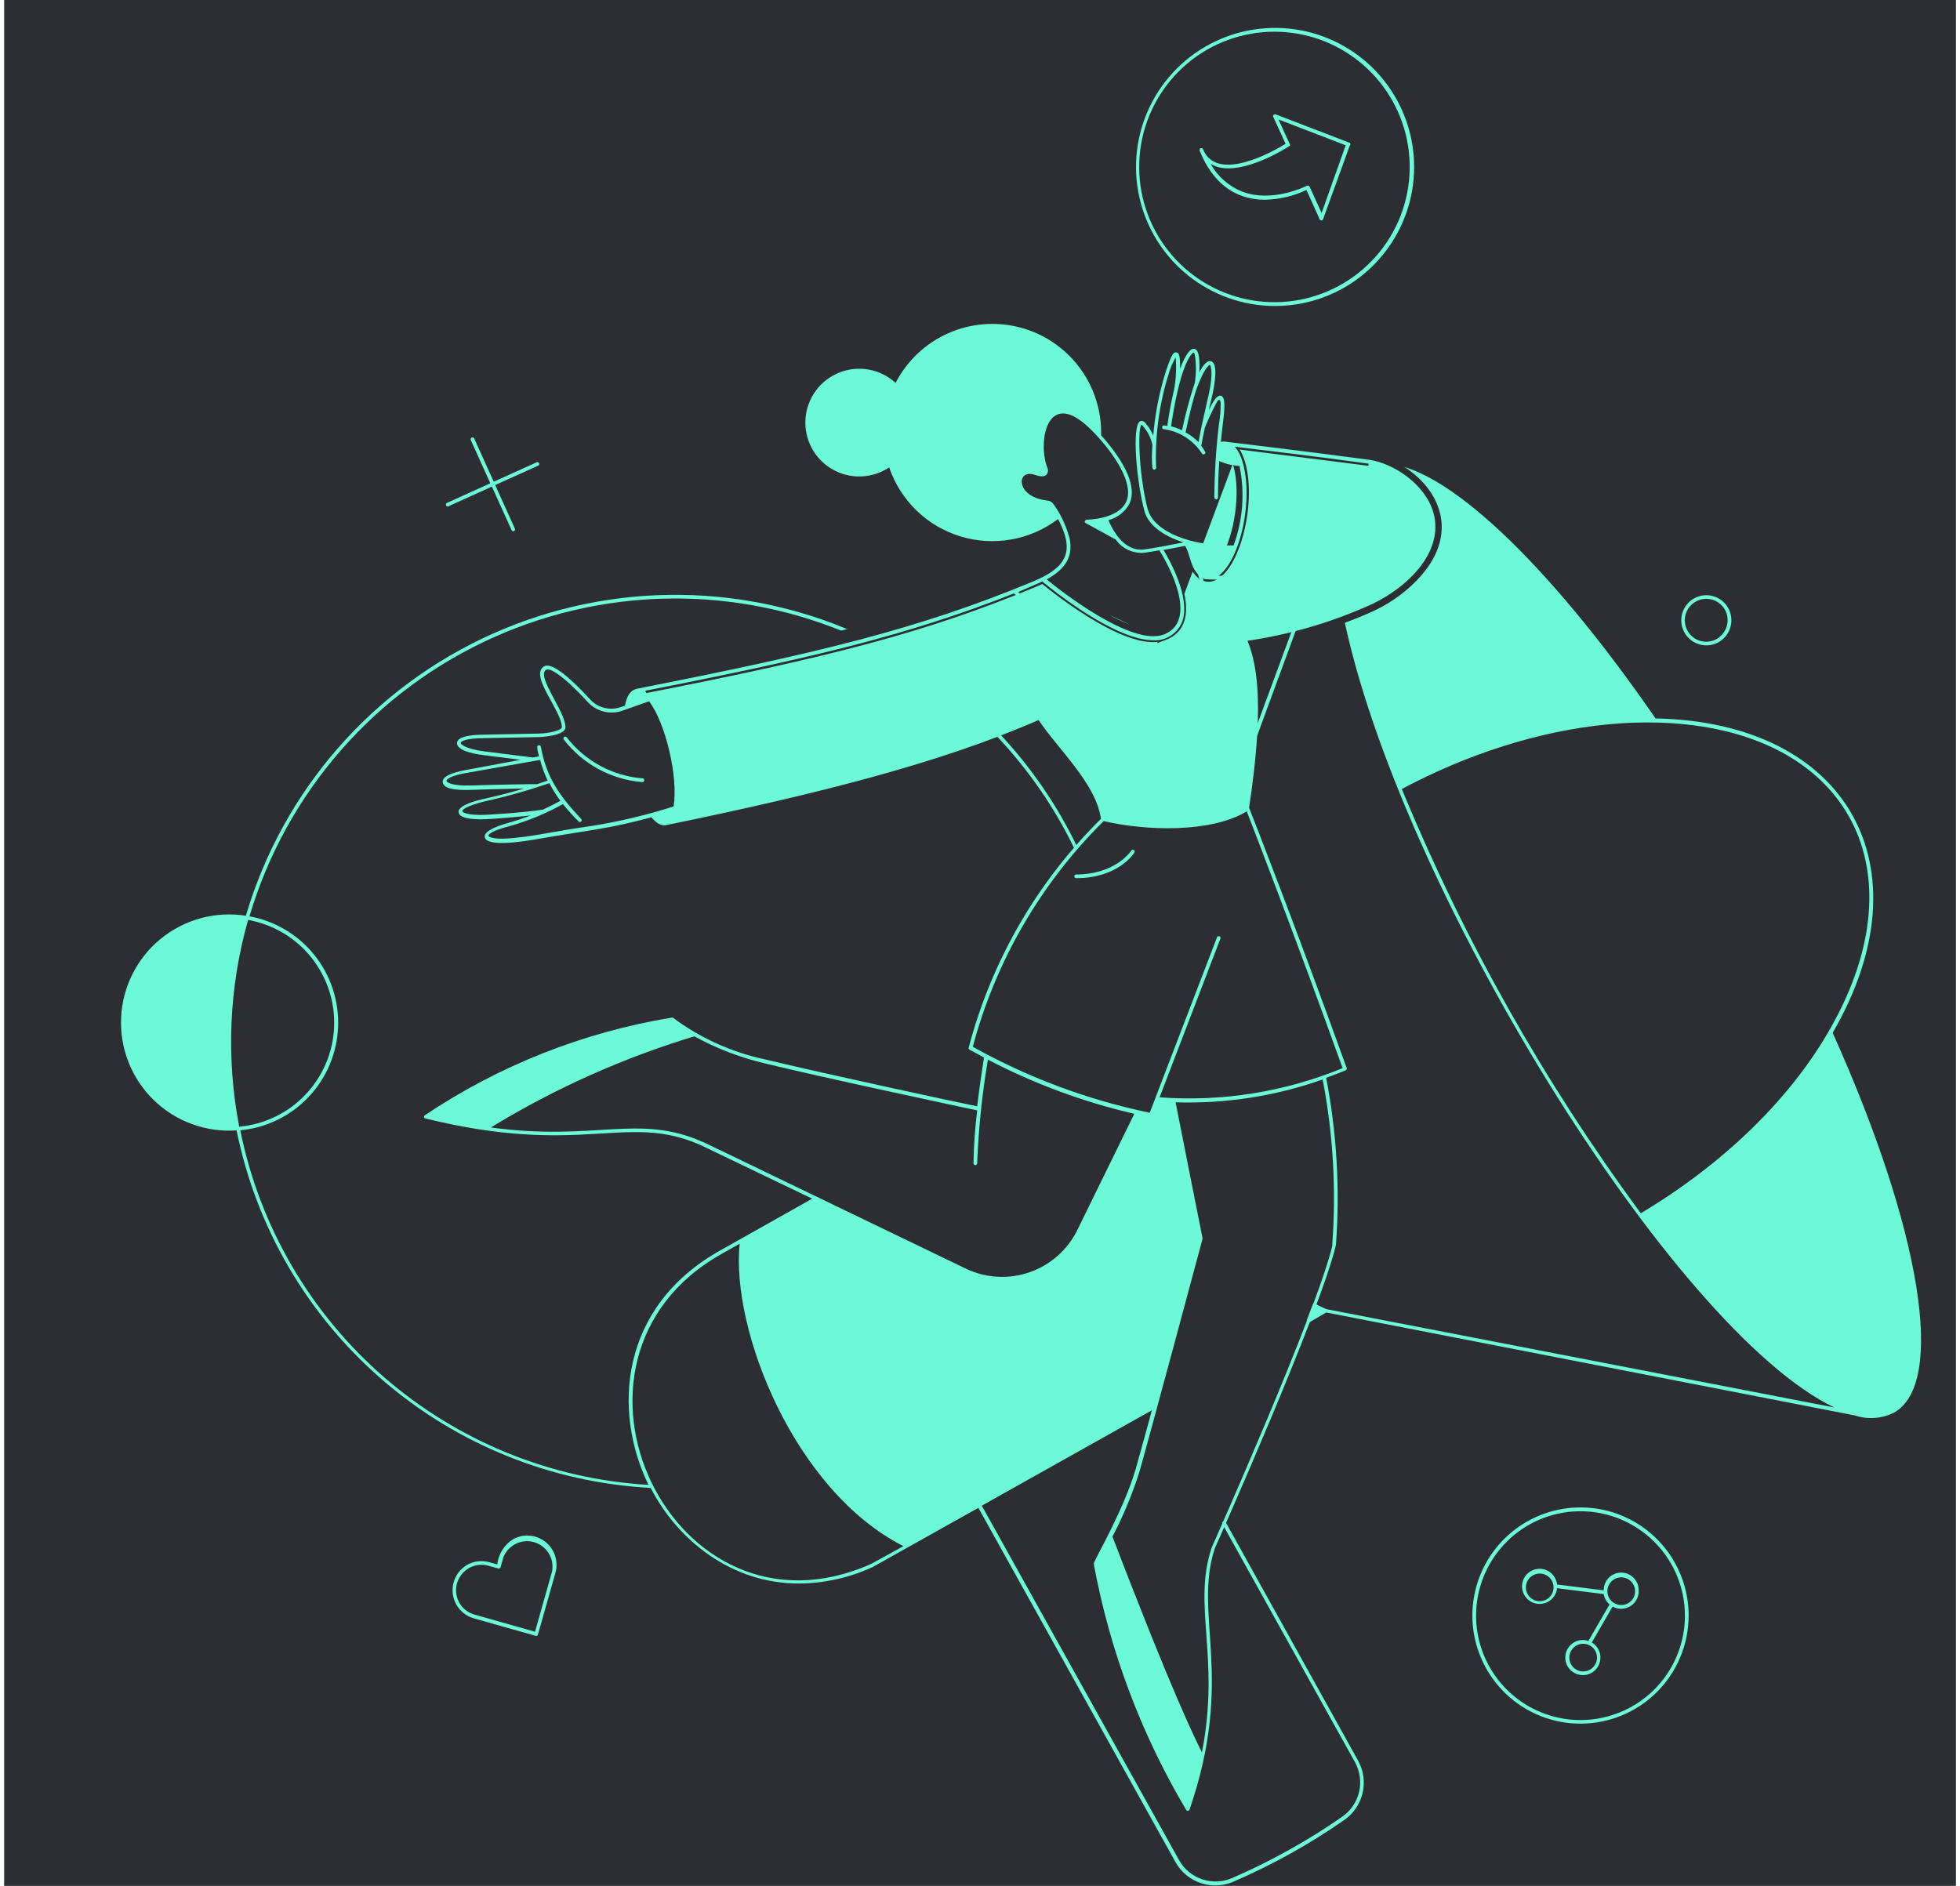 <svg width="239" height="230" viewBox="0 0 239 230" fill="none" xmlns="http://www.w3.org/2000/svg">
<rect width="238" height="238" transform="translate(0.504)" fill="#2D2E33"/>
<path d="M223.474 125.962C235.219 105.732 225.283 88.072 201.875 87.62C188.666 68.473 175.969 56.549 168.71 56.537C168.677 56.53 168.642 56.529 168.609 56.537C168.576 56.544 168.545 56.559 168.518 56.58C168.491 56.602 168.47 56.629 168.455 56.659C168.44 56.69 168.432 56.724 168.432 56.758C168.432 56.792 168.44 56.825 168.455 56.856C168.47 56.887 168.491 56.913 168.518 56.935C168.545 56.956 168.576 56.971 168.609 56.978C168.642 56.986 168.677 56.986 168.71 56.978H169.317C173.839 59.025 178.23 64.867 170.864 71.151C168.867 72.726 166.607 73.934 164.188 74.721C164.165 74.673 164.126 74.635 164.078 74.614C164.029 74.592 163.975 74.588 163.924 74.602C163.873 74.616 163.829 74.648 163.799 74.691C163.769 74.734 163.755 74.787 163.76 74.84C170.305 107.565 203.958 162.257 223.688 171.658L161.748 159.663C161.32 159.484 160.868 159.27 160.38 159.008C160.35 158.995 160.318 158.987 160.286 158.987C160.253 158.986 160.221 158.992 160.191 159.004C160.161 159.016 160.134 159.035 160.111 159.058C160.088 159.081 160.07 159.109 160.059 159.139C159.833 159.734 159.606 160.329 159.357 160.996C159.343 161.039 159.342 161.087 159.356 161.131C159.369 161.175 159.396 161.214 159.432 161.242C159.468 161.271 159.513 161.287 159.559 161.29C159.605 161.293 159.65 161.281 159.69 161.257L161.725 160.067L226.163 172.622C227.73 173.145 229.44 173.029 230.923 172.301C237.313 168.766 234.327 150.131 223.474 125.962ZM200.078 147.965C188.285 131.974 178.498 114.598 170.935 96.224C181.836 90.429 193.45 87.585 203.672 88.191C224.878 89.465 233.827 105.315 223.902 124.129C218.749 133.947 209.765 142.194 200.078 147.965Z" fill="#6CF9D8"/>
<path d="M165.604 214.724L149.456 185.64C149.426 185.588 149.377 185.55 149.319 185.535C149.261 185.519 149.199 185.527 149.147 185.557C149.095 185.587 149.056 185.636 149.041 185.694C149.025 185.753 149.033 185.814 149.063 185.866L165.212 214.891C165.83 216 166.013 217.299 165.725 218.536C165.436 219.772 164.698 220.857 163.653 221.578C159.443 224.502 154.955 227.001 150.253 229.04C149.089 229.547 147.778 229.601 146.576 229.192C145.374 228.782 144.368 227.939 143.756 226.826L119.718 183.629L140.936 171.729C140.977 171.712 141.011 171.683 141.036 171.646C141.061 171.609 141.074 171.565 141.074 171.521C141.074 171.477 141.061 171.433 141.036 171.396C141.011 171.359 140.977 171.33 140.936 171.313C143.101 163.387 146.053 152.427 146.41 150.964C145.636 147.061 143.875 138.147 143.089 134.232L141.09 134.03L140.352 135.958L138.544 135.66L131.546 150.047C130.363 152.481 128.284 154.363 125.744 155.299C123.204 156.235 120.401 156.153 117.921 155.069L99.702 146.287C99.723 146.244 99.729 146.196 99.721 146.149C99.712 146.102 99.689 146.06 99.655 146.027C99.621 145.994 99.577 145.972 99.53 145.966C99.483 145.959 99.435 145.967 99.393 145.99L87.766 152.535C75.557 159.413 74.676 172.074 79.079 181.095C67.171 180.396 55.829 175.775 46.824 167.952C37.819 160.128 31.657 149.544 29.302 137.85C32.471 137.548 35.424 136.11 37.615 133.802C39.807 131.493 41.089 128.469 41.225 125.289C41.362 122.108 40.343 118.986 38.357 116.498C36.371 114.01 33.552 112.325 30.42 111.753C32.643 104.258 36.461 97.333 41.614 91.453C46.767 85.574 53.132 80.88 60.271 77.694C67.41 74.507 75.154 72.904 82.971 72.995C90.789 73.086 98.494 74.868 105.557 78.219C105.584 78.237 105.615 78.249 105.647 78.254C105.679 78.26 105.712 78.258 105.743 78.249C105.774 78.24 105.803 78.225 105.828 78.204C105.853 78.183 105.873 78.157 105.887 78.127C105.901 78.098 105.908 78.066 105.909 78.033C105.909 78.001 105.902 77.969 105.889 77.939C105.876 77.909 105.856 77.883 105.832 77.861C105.807 77.84 105.778 77.824 105.747 77.814C98.622 74.433 90.848 72.636 82.962 72.547C75.075 72.458 67.263 74.078 60.063 77.296C52.862 80.515 46.445 85.255 41.252 91.191C36.059 97.127 32.213 104.118 29.98 111.682C28.146 111.395 26.272 111.498 24.481 111.984C22.69 112.471 21.022 113.331 19.586 114.507C18.15 115.682 16.978 117.148 16.147 118.808C15.317 120.468 14.846 122.285 14.766 124.139C14.686 125.994 14.998 127.844 15.683 129.569C16.367 131.295 17.408 132.856 18.737 134.152C20.067 135.447 21.655 136.447 23.397 137.086C25.14 137.726 26.998 137.99 28.849 137.862C31.241 149.699 37.499 160.405 46.639 168.297C55.779 176.19 67.282 180.821 79.341 181.463C82.626 187.83 89.171 193.125 97.429 193.125C100.533 193.098 103.595 192.413 106.414 191.114L119.301 183.891L143.339 227.1C144.011 228.305 145.107 229.216 146.414 229.656C147.721 230.096 149.145 230.033 150.408 229.48C155.142 227.439 159.659 224.927 163.891 221.983C165.028 221.203 165.833 220.027 166.15 218.685C166.467 217.342 166.272 215.93 165.604 214.724ZM30.254 112.194C33.289 112.735 36.025 114.359 37.954 116.765C39.882 119.171 40.872 122.195 40.74 125.275C40.608 128.356 39.362 131.284 37.234 133.515C35.107 135.747 32.242 137.131 29.171 137.41C27.553 129.035 27.924 120.398 30.254 112.194ZM106.223 190.734C81.995 201.539 65.025 165.851 87.981 152.927L90.194 151.678C89.111 162.185 96.846 181.797 110.162 188.568L106.223 190.734Z" fill="#6CF9D8"/>
<path d="M141.959 77.588C146.411 75.906 142.815 69.164 141.739 67.337C141.674 67.348 141.609 67.359 141.544 67.371L141.459 66.878C141.879 66.607 141.879 66.607 141.879 66.607L141.879 66.607L141.88 66.609L141.884 66.615L141.897 66.635C141.908 66.653 141.925 66.679 141.946 66.713C141.959 66.734 141.974 66.758 141.99 66.785C142.808 66.64 143.618 66.488 144.418 66.325C144.416 66.31 144.415 66.294 144.413 66.278L144.91 66.224L145.013 66.713C145 66.716 144.987 66.718 144.974 66.721C145.289 68.833 146.066 70.281 147.171 70.436C148.991 70.686 150.967 67.223 151.598 62.725C152.093 59.19 151.597 56.045 150.478 54.739L141.959 77.588ZM141.959 77.588C137.46 79.314 127.167 70.638 127.167 70.638M141.959 77.588L127.167 70.638M127.167 70.638C126.846 70.793 126.489 70.96 126.108 71.115C112.854 76.629 101.167 79.632 78.67 84.046L127.167 70.638ZM127.489 70.256L127.242 70.048L126.95 70.188C126.632 70.341 126.286 70.502 125.92 70.651L125.916 70.653C112.507 76.232 100.706 79.235 77.535 83.759C77.503 83.764 77.472 83.77 77.44 83.778L77.652 84.755C77.669 84.751 77.686 84.748 77.703 84.745C77.786 84.734 77.91 84.753 78.091 84.862C78.297 84.988 78.54 85.212 78.805 85.549L78.806 85.55C80.274 87.407 81.36 90.936 81.765 94.121C81.966 95.704 81.993 97.156 81.831 98.228C81.75 98.766 81.626 99.178 81.474 99.457C81.323 99.735 81.176 99.828 81.063 99.853L81.264 100.833C96.193 98.095 112.502 94.298 126.537 88.161C127.116 88.985 127.795 89.835 128.496 90.698C128.621 90.853 128.747 91.007 128.874 91.163C129.558 92.003 130.253 92.857 130.906 93.73C132.463 95.809 133.714 97.911 133.965 100.008L134.007 100.358L134.351 100.436C137.513 101.154 141.003 101.456 144.199 101.256C147.383 101.058 150.333 100.358 152.371 99.022L152.558 98.899L152.592 98.678C154.278 87.523 153.863 81.931 152.518 78.429C157.373 77.68 162.113 76.312 166.622 74.359C168.269 73.666 169.803 72.729 171.173 71.581L171.176 71.578C173.405 69.679 174.63 67.779 175.089 65.96C175.55 64.133 175.224 62.44 174.448 60.988C172.914 58.121 169.609 56.168 166.991 55.815L166.991 55.815C162.943 55.274 158.568 54.723 155.205 54.308C153.524 54.1 152.095 53.927 151.087 53.805C150.583 53.744 150.184 53.696 149.911 53.663L149.599 53.626L149.518 53.616L149.5 53.614L149.498 53.614L149.493 53.613L149.491 53.613L149.491 53.613C149.491 53.613 149.491 53.613 149.432 54.109L149.491 53.613L149.364 54.605C149.64 54.643 149.934 54.823 150.222 55.221C150.51 55.621 150.762 56.203 150.949 56.946C151.323 58.43 151.411 60.455 151.102 62.656C150.794 64.858 150.158 66.784 149.397 68.113C149.015 68.778 148.615 69.271 148.23 69.579C147.846 69.885 147.515 69.979 147.239 69.941C146.875 69.889 146.484 69.597 146.135 68.928C145.79 68.268 145.534 67.323 145.407 66.169L145.346 65.621L144.807 65.734C143.684 65.971 142.536 66.184 141.373 66.385L140.628 66.515L141.039 67.15L141.039 67.15L141.039 67.15L141.039 67.15L141.042 67.154L141.053 67.171L141.061 67.184C141.07 67.198 141.082 67.218 141.097 67.241C141.135 67.303 141.192 67.395 141.262 67.514C141.404 67.751 141.601 68.094 141.821 68.511C142.264 69.348 142.796 70.475 143.169 71.652C143.545 72.84 143.741 74.026 143.567 75.004C143.4 75.942 142.894 76.7 141.782 77.12L141.78 77.121C140.83 77.486 139.49 77.321 137.918 76.759C136.368 76.206 134.694 75.304 133.14 74.336C131.59 73.37 130.175 72.349 129.148 71.569C128.635 71.179 128.219 70.85 127.932 70.619C127.788 70.503 127.677 70.412 127.602 70.35C127.564 70.319 127.536 70.295 127.517 70.279L127.496 70.262L127.491 70.257L127.489 70.256L127.489 70.256ZM166.925 56.311C160.641 55.47 153.568 54.608 150.721 54.264L166.925 56.311Z" fill="#6CF9D8" stroke="#2D2E33"/>
<path d="M131.024 103.53C128.586 98.466 125.374 93.813 121.504 89.738C121.463 89.694 121.441 89.635 121.444 89.575C121.446 89.514 121.472 89.458 121.516 89.417C121.56 89.376 121.619 89.354 121.679 89.356C121.739 89.358 121.796 89.384 121.837 89.428C125.73 93.558 128.957 98.267 131.405 103.387C131.401 103.429 131.385 103.47 131.359 103.503C131.334 103.537 131.299 103.563 131.259 103.578C131.22 103.593 131.176 103.596 131.135 103.588C131.093 103.579 131.055 103.559 131.024 103.53Z" fill="#6CF9D8"/>
<path d="M152.883 89.5L157.584 76.767C157.589 76.734 157.602 76.703 157.621 76.676C157.64 76.649 157.665 76.626 157.694 76.609C157.722 76.593 157.755 76.583 157.788 76.58C157.821 76.577 157.854 76.582 157.885 76.593C157.916 76.605 157.945 76.623 157.968 76.647C157.991 76.671 158.009 76.699 158.02 76.731C158.031 76.762 158.035 76.795 158.031 76.829C158.028 76.862 158.017 76.894 158 76.922L153.323 89.655C153.303 89.713 153.26 89.761 153.204 89.788C153.149 89.815 153.084 89.818 153.026 89.798C152.968 89.777 152.92 89.734 152.893 89.679C152.866 89.623 152.863 89.559 152.883 89.5Z" fill="#6CF9D8"/>
<path d="M78.283 95.379C76.424 95.226 74.618 94.688 72.979 93.799C71.34 92.91 69.904 91.689 68.763 90.214C68.741 90.191 68.725 90.164 68.714 90.134C68.704 90.104 68.7 90.072 68.702 90.041C68.705 90.009 68.714 89.978 68.729 89.951C68.744 89.923 68.765 89.899 68.79 89.879C68.815 89.86 68.844 89.846 68.875 89.839C68.905 89.832 68.937 89.831 68.968 89.837C68.999 89.842 69.029 89.854 69.055 89.872C69.081 89.89 69.103 89.913 69.12 89.94C70.228 91.373 71.625 92.557 73.22 93.415C74.815 94.274 76.572 94.789 78.378 94.926C78.438 94.939 78.491 94.975 78.524 95.026C78.558 95.078 78.569 95.14 78.557 95.2C78.544 95.26 78.508 95.312 78.457 95.346C78.405 95.379 78.343 95.391 78.283 95.379Z" fill="#6CF9D8"/>
<path d="M62.586 187.711C62.05 188.044 61.595 188.494 61.257 189.028C60.919 189.562 60.706 190.165 60.635 190.793L59.682 190.531C59.234 190.4 58.764 190.359 58.301 190.413C57.837 190.466 57.388 190.611 56.981 190.84C56.374 191.188 55.883 191.706 55.568 192.33C55.253 192.955 55.129 193.658 55.21 194.352C55.291 195.047 55.574 195.702 56.024 196.237C56.475 196.772 57.072 197.163 57.743 197.362L65.323 199.504C65.351 199.513 65.381 199.516 65.41 199.513C65.44 199.51 65.468 199.501 65.494 199.486C65.519 199.471 65.542 199.452 65.56 199.428C65.577 199.405 65.59 199.378 65.597 199.349L67.739 191.78C67.922 191.105 67.903 190.392 67.683 189.727C67.464 189.063 67.055 188.478 66.506 188.044C65.957 187.611 65.293 187.348 64.596 187.289C63.899 187.23 63.2 187.376 62.586 187.711ZM56.005 195.458C55.706 194.92 55.572 194.306 55.622 193.693C55.672 193.08 55.903 192.496 56.285 192.014C56.667 191.532 57.184 191.174 57.77 190.987C58.356 190.799 58.984 190.79 59.575 190.959L60.765 191.293C60.822 191.304 60.881 191.295 60.931 191.267C60.982 191.238 61.02 191.192 61.039 191.138L61.372 189.948C61.652 189.226 62.191 188.634 62.883 188.289C63.576 187.943 64.373 187.869 65.118 188.081C65.862 188.292 66.501 188.774 66.909 189.432C67.317 190.09 67.464 190.877 67.322 191.638L65.24 199.004L57.886 196.921C57.491 196.814 57.122 196.629 56.799 196.378C56.476 196.126 56.206 195.814 56.005 195.458Z" fill="#6CF9D8"/>
<path d="M210.492 73.78C210.122 73.302 209.619 72.944 209.046 72.751C208.473 72.558 207.856 72.539 207.273 72.697C206.689 72.855 206.166 73.182 205.768 73.637C205.37 74.092 205.116 74.655 205.038 75.254C204.96 75.854 205.062 76.463 205.329 77.005C205.597 77.547 206.02 77.997 206.543 78.299C207.067 78.601 207.669 78.741 208.272 78.701C208.875 78.661 209.453 78.444 209.932 78.076C210.575 77.579 210.994 76.849 211.099 76.043C211.204 75.238 210.985 74.425 210.492 73.78ZM209.659 77.719C209.249 78.036 208.754 78.224 208.237 78.259C207.72 78.295 207.204 78.176 206.755 77.918C206.305 77.66 205.942 77.275 205.712 76.811C205.482 76.346 205.395 75.824 205.461 75.31C205.528 74.796 205.746 74.314 206.087 73.924C206.428 73.534 206.877 73.254 207.378 73.119C207.878 72.985 208.407 73.002 208.898 73.168C209.389 73.335 209.819 73.643 210.135 74.054C210.549 74.602 210.731 75.291 210.642 75.972C210.553 76.653 210.2 77.272 209.659 77.695V77.719Z" fill="#6CF9D8"/>
<path d="M131.226 107.1C131.166 107.1 131.109 107.076 131.066 107.034C131.024 106.992 131 106.934 131 106.874C131 106.814 131.024 106.757 131.066 106.714C131.109 106.672 131.166 106.648 131.226 106.648C136.069 106.648 137.938 103.756 137.961 103.721C137.996 103.678 138.045 103.649 138.1 103.639C138.155 103.63 138.211 103.641 138.258 103.671C138.305 103.7 138.339 103.745 138.355 103.799C138.37 103.852 138.366 103.909 138.342 103.959C138.259 104.102 136.331 107.1 131.226 107.1Z" fill="#6CF9D8"/>
<path d="M65.466 56.37L60.206 58.75L57.826 53.479C57.8 53.423 57.754 53.38 57.697 53.359C57.641 53.338 57.578 53.34 57.522 53.366C57.467 53.391 57.424 53.437 57.403 53.494C57.382 53.551 57.384 53.614 57.409 53.669L59.789 58.941L54.529 61.321C54.498 61.33 54.469 61.346 54.445 61.367C54.421 61.389 54.401 61.415 54.388 61.445C54.374 61.475 54.368 61.507 54.368 61.54C54.368 61.572 54.376 61.604 54.39 61.634C54.404 61.663 54.423 61.689 54.448 61.71C54.473 61.731 54.502 61.746 54.534 61.755C54.565 61.764 54.598 61.766 54.63 61.761C54.662 61.755 54.693 61.743 54.72 61.725L59.98 59.345L62.36 64.605C62.367 64.638 62.381 64.669 62.401 64.696C62.422 64.723 62.448 64.745 62.478 64.76C62.508 64.776 62.541 64.784 62.574 64.785C62.608 64.786 62.642 64.78 62.672 64.766C62.703 64.752 62.73 64.732 62.752 64.707C62.775 64.681 62.79 64.651 62.799 64.618C62.808 64.586 62.809 64.552 62.803 64.519C62.797 64.485 62.784 64.454 62.764 64.427L60.384 59.155L65.656 56.775C65.701 56.745 65.734 56.7 65.748 56.648C65.763 56.595 65.758 56.54 65.735 56.491C65.712 56.442 65.672 56.403 65.623 56.38C65.573 56.358 65.517 56.355 65.466 56.37Z" fill="#6CF9D8"/>
<path d="M164.461 17.374L155.548 13.947C155.506 13.931 155.46 13.927 155.415 13.938C155.371 13.948 155.331 13.971 155.3 14.004C155.269 14.038 155.249 14.08 155.242 14.125C155.236 14.17 155.243 14.216 155.263 14.257L156.762 17.541C153.525 19.516 148.158 21.754 146.718 18.243C146.576 17.898 146.159 18.065 146.302 18.41C147.73 21.98 150.3 24.36 154.251 24.36C156.002 24.323 157.725 23.917 159.309 23.17L160.915 26.74C160.932 26.781 160.961 26.816 160.998 26.84C161.035 26.865 161.079 26.878 161.123 26.878C161.168 26.878 161.211 26.865 161.248 26.84C161.285 26.816 161.314 26.781 161.332 26.74L164.592 17.755C164.626 17.727 164.651 17.69 164.663 17.648C164.676 17.605 164.674 17.561 164.66 17.519C164.646 17.477 164.619 17.441 164.584 17.415C164.548 17.389 164.505 17.375 164.461 17.374ZM161.153 25.978L159.689 22.753C159.653 22.695 159.595 22.654 159.528 22.639C159.461 22.623 159.391 22.634 159.332 22.67C158.868 22.896 155.025 24.693 151.514 23.384C149.861 22.735 148.486 21.532 147.623 19.98C150.11 21.563 154.763 19.386 157.226 17.815C157.321 17.755 157.357 17.648 157.226 17.47L155.893 14.566L164.092 17.72L161.153 25.978Z" fill="#6CF9D8"/>
<path d="M155.418 37.319C151.579 37.304 147.859 35.988 144.865 33.584C141.871 31.18 139.782 27.832 138.938 24.087C138.095 20.341 138.547 16.42 140.222 12.966C141.896 9.511 144.693 6.726 148.156 5.068C151.618 3.409 155.541 2.975 159.283 3.835C163.024 4.696 166.363 6.801 168.753 9.805C171.143 12.81 172.442 16.537 172.439 20.376C172.436 24.215 171.13 27.94 168.735 30.94C167.141 32.94 165.115 34.553 162.808 35.657C160.502 36.762 157.976 37.33 155.418 37.319ZM155.418 3.868C151.521 3.865 147.748 5.242 144.768 7.755C141.789 10.269 139.797 13.757 139.144 17.599C138.491 21.442 139.221 25.392 141.203 28.748C143.185 32.105 146.292 34.65 149.972 35.934C153.653 37.218 157.669 37.157 161.308 35.762C164.948 34.367 167.976 31.727 169.855 28.312C171.734 24.898 172.343 20.927 171.574 17.106C170.804 13.285 168.707 9.86 165.652 7.438C162.75 5.136 159.158 3.879 155.454 3.868H155.418Z" fill="#6CF9D8"/>
<path d="M199.816 193.887C199.806 193.322 199.573 192.784 199.166 192.391C198.76 191.998 198.215 191.783 197.65 191.792C197.085 191.802 196.547 192.035 196.154 192.441C195.761 192.848 195.546 193.393 195.555 193.958L189.867 193.244C189.809 192.699 189.544 192.196 189.127 191.84C188.71 191.484 188.172 191.302 187.624 191.331C187.076 191.36 186.56 191.598 186.183 191.996C185.806 192.394 185.595 192.922 185.595 193.47C185.595 194.019 185.806 194.546 186.183 194.944C186.56 195.342 187.076 195.58 187.624 195.609C188.172 195.638 188.71 195.456 189.127 195.1C189.544 194.744 189.809 194.242 189.867 193.696L195.555 194.41C195.634 194.903 195.887 195.351 196.269 195.672L193.687 200.122C193.167 199.949 192.6 199.982 192.103 200.214C191.607 200.446 191.218 200.859 191.017 201.369C190.816 201.879 190.818 202.447 191.023 202.956C191.228 203.464 191.621 203.875 192.119 204.102C192.618 204.33 193.185 204.358 193.704 204.181C194.222 204.003 194.653 203.634 194.907 203.148C195.162 202.662 195.22 202.098 195.071 201.57C194.921 201.043 194.575 200.593 194.104 200.313L196.638 195.933C196.977 196.122 197.361 196.216 197.749 196.203C198.137 196.191 198.514 196.073 198.841 195.863C199.167 195.653 199.43 195.358 199.602 195.01C199.773 194.662 199.847 194.273 199.816 193.887ZM194.734 202.026C194.763 202.393 194.671 202.76 194.472 203.07C194.274 203.38 193.979 203.617 193.633 203.744C193.288 203.871 192.91 203.882 192.558 203.775C192.205 203.668 191.898 203.448 191.682 203.15C191.465 202.852 191.352 202.491 191.36 202.123C191.368 201.755 191.496 201.399 191.724 201.11C191.952 200.821 192.269 200.615 192.625 200.523C192.982 200.43 193.359 200.457 193.699 200.598C193.986 200.718 194.235 200.914 194.418 201.166C194.6 201.418 194.71 201.716 194.734 202.026ZM189.046 194.684C188.867 194.897 188.638 195.062 188.379 195.165C188.121 195.268 187.841 195.306 187.564 195.275C187.288 195.244 187.023 195.145 186.794 194.987C186.565 194.829 186.379 194.617 186.251 194.369C186.124 194.122 186.059 193.847 186.064 193.569C186.068 193.29 186.141 193.018 186.277 192.774C186.412 192.531 186.605 192.325 186.839 192.175C187.073 192.024 187.341 191.934 187.618 191.911C187.95 191.885 188.283 191.957 188.575 192.119C188.866 192.281 189.103 192.525 189.256 192.822C189.408 193.118 189.47 193.453 189.433 193.785C189.395 194.116 189.261 194.429 189.046 194.684ZM197.828 195.743C197.495 195.77 197.161 195.698 196.869 195.535C196.577 195.373 196.34 195.127 196.187 194.83C196.035 194.533 195.974 194.197 196.012 193.865C196.051 193.533 196.187 193.219 196.403 192.965C196.62 192.71 196.907 192.525 197.228 192.434C197.55 192.342 197.891 192.348 198.209 192.45C198.527 192.553 198.808 192.748 199.015 193.01C199.223 193.272 199.348 193.589 199.375 193.922C199.395 194.144 199.37 194.367 199.303 194.579C199.235 194.79 199.126 194.987 198.982 195.156C198.839 195.326 198.662 195.465 198.464 195.565C198.266 195.666 198.05 195.727 197.828 195.743Z" fill="#6CF9D8"/>
<path d="M192.724 210.214C190.116 210.214 187.566 209.44 185.398 207.991C183.229 206.542 181.539 204.482 180.542 202.072C179.544 199.662 179.284 197.01 179.793 194.452C180.303 191.894 181.56 189.545 183.405 187.701C185.25 185.858 187.601 184.603 190.159 184.095C192.718 183.588 195.369 183.851 197.778 184.85C200.187 185.85 202.246 187.542 203.693 189.712C205.141 191.882 205.912 194.432 205.91 197.04C205.906 200.535 204.516 203.886 202.044 206.356C199.571 208.826 196.219 210.214 192.724 210.214ZM192.724 184.308C190.206 184.308 187.744 185.054 185.65 186.453C183.556 187.853 181.924 189.841 180.961 192.168C179.997 194.494 179.745 197.055 180.236 199.525C180.727 201.995 181.94 204.263 183.721 206.044C185.502 207.825 187.77 209.038 190.24 209.529C192.71 210.02 195.27 209.768 197.597 208.804C199.924 207.841 201.912 206.208 203.311 204.115C204.711 202.021 205.457 199.559 205.457 197.04C205.454 193.664 204.112 190.428 201.725 188.04C199.337 185.653 196.1 184.311 192.724 184.308Z" fill="#6CF9D8"/>
<path d="M174.766 62.452C173.755 59.024 169.923 56.502 166.96 56.073C159.558 55.086 150.942 54.05 149.633 53.895C149.384 53.83 149.121 53.83 148.872 53.895C149.062 51.682 149.479 49.635 149.217 48.671C149.086 48.195 148.681 48.088 148.277 48.552C147.384 49.564 147.087 51.408 147.86 48.053C148.098 46.934 148.574 44.316 147.67 44.054C147.182 43.923 146.682 44.554 146.242 45.435C146.361 43.055 145.992 42.614 145.635 42.543C144.909 42.412 144.159 44.28 143.898 44.982C143.898 44.007 143.898 43.09 143.517 42.995C143.136 42.9 142.922 42.995 142.136 45.375C141.351 47.89 140.844 50.484 140.625 53.11C140.383 52.537 140.045 52.01 139.625 51.551C139.364 51.254 139.138 51.313 139.019 51.373C137.971 51.956 138.602 58.822 139.554 62.333C140.006 63.999 141.779 65.343 144.314 66.153C142.803 66.462 141.232 66.748 139.637 66.997C136.924 67.426 135.484 64.237 135.163 63.427C135.708 63.29 136.218 63.04 136.661 62.693C137.103 62.347 137.469 61.912 137.733 61.416C138.602 59.5 137.436 56.656 134.27 53.086C134.342 50.084 133.393 47.147 131.579 44.754C129.766 42.361 127.194 40.655 124.284 39.913C121.375 39.171 118.299 39.438 115.561 40.67C112.823 41.902 110.584 44.026 109.209 46.696C108.3 45.864 107.176 45.304 105.964 45.081C104.753 44.857 103.503 44.979 102.357 45.432C101.211 45.885 100.216 46.652 99.485 47.644C98.754 48.635 98.317 49.813 98.223 51.041C98.129 52.27 98.383 53.5 98.955 54.591C99.528 55.682 100.395 56.591 101.459 57.212C102.523 57.834 103.74 58.144 104.972 58.106C106.203 58.069 107.399 57.686 108.424 57.001C109.102 58.992 110.244 60.793 111.754 62.257C113.265 63.72 115.101 64.803 117.113 65.418C119.124 66.033 121.253 66.161 123.323 65.792C125.394 65.423 127.347 64.568 129.023 63.297C130.962 67.021 130.355 69.092 126.012 70.901C111.994 76.732 99.76 79.647 77.71 83.991C76.758 84.181 76.401 85.038 76.21 86.061L75.782 86.204C75.128 86.454 74.414 86.502 73.733 86.34C73.051 86.179 72.434 85.817 71.962 85.3C67.499 80.456 66.571 81.111 66.262 81.325C64.608 82.515 68.535 86.728 68.511 88.691C68.511 89.06 66.964 89.441 65.762 89.465L59.039 89.596C57.849 89.596 55.778 89.738 55.73 90.595C55.683 91.452 57.373 91.892 58.967 92.094L63.477 92.666L57.099 93.856C55.909 94.058 53.898 94.51 53.981 95.367C54.064 96.224 55.504 96.343 56.98 96.343C57.646 96.343 58.527 96.271 63.906 96.164C62.609 96.557 60.907 97.009 58.931 97.45C56.956 97.89 55.837 98.473 55.921 99.08C56.052 99.996 58.503 99.948 59.419 99.901C60.336 99.853 62.918 99.663 64.727 99.449C63.906 99.758 63.001 100.079 62.037 100.341C59.979 100.912 59.003 101.531 59.11 102.102C59.36 103.4 64.251 102.555 65.548 102.328C71.974 101.21 73.997 101.139 79.435 99.675C79.876 100.21 80.518 100.77 81.196 100.639C99.832 96.819 114.826 92.999 126.643 87.811C129.023 91.38 133.664 95.581 134.247 99.865C126.472 107.552 120.903 117.185 118.122 127.759C118.105 127.808 118.107 127.862 118.126 127.91C118.146 127.958 118.183 127.997 118.229 128.021L119.99 128.973C119.895 129.603 119.491 132.078 119.157 134.923C116.861 134.47 100.308 130.9 93.323 129.211C89.244 128.343 85.4 126.606 82.053 124.117C81.992 124.095 81.924 124.095 81.863 124.117C71.108 125.892 60.859 129.95 51.803 136.017C51.767 136.041 51.738 136.075 51.721 136.115C51.704 136.155 51.7 136.2 51.709 136.243C51.718 136.285 51.74 136.324 51.772 136.354C51.803 136.384 51.843 136.404 51.887 136.41C70.927 141.099 76.365 135.696 85.278 139.587C85.683 139.766 82.315 138.148 117.491 155.057C120.044 156.287 122.98 156.456 125.656 155.526C128.333 154.596 130.532 152.643 131.771 150.095L138.697 135.815L140.256 136.148C140.284 136.157 140.314 136.16 140.343 136.156C140.373 136.152 140.401 136.142 140.426 136.126C140.451 136.11 140.472 136.089 140.488 136.064C140.504 136.039 140.514 136.011 140.518 135.982L141.196 134.232C141.744 134.28 142.291 134.316 142.838 134.34L146.135 150.928C145.564 153.201 139.459 175.787 138.495 179.131C137.103 183.891 133.902 189.437 133.449 190.484C133.401 190.571 133.377 190.67 133.378 190.769C135.338 201.338 139.149 211.478 144.635 220.722C144.654 220.759 144.683 220.791 144.719 220.813C144.754 220.835 144.796 220.847 144.838 220.847C144.88 220.847 144.921 220.835 144.957 220.813C144.992 220.791 145.021 220.759 145.04 220.722C150.621 204.597 145.456 196.922 148.134 188.83C148.265 188.544 160.95 160.055 162.902 151.856C163.407 145.031 163.006 138.168 161.712 131.448C162.521 131.162 163.318 130.853 164.092 130.532C164.144 130.508 164.186 130.465 164.208 130.412C164.23 130.359 164.231 130.3 164.211 130.246C158.404 114.11 152.739 99.544 152.311 98.52C154.048 87.001 153.501 81.527 152.12 78.148C157.069 77.421 161.899 76.04 166.484 74.042C171.303 72.031 176.23 67.45 174.766 62.452ZM145.956 47.303C146.825 44.923 147.456 44.471 147.539 44.495C147.622 44.518 147.967 45.447 147.42 47.969C146.92 50.218 146.432 52.23 146.147 53.919C145.679 53.448 145.146 53.048 144.564 52.729C144.992 50.647 145.683 47.934 145.956 47.303ZM145.302 43.185C145.54 42.912 145.611 42.959 145.694 43.257C145.874 44.392 145.874 45.549 145.694 46.684C145.062 48.584 144.542 50.519 144.136 52.479C143.709 52.273 143.262 52.109 142.803 51.992C143.088 49.909 143.969 44.816 145.302 43.185ZM139.982 62.225C138.888 58.144 138.673 52.158 139.209 51.789C139.867 52.473 140.324 53.326 140.53 54.252C140.439 55.186 140.439 56.127 140.53 57.061C140.532 57.093 140.54 57.125 140.555 57.153C140.57 57.182 140.591 57.207 140.616 57.227C140.641 57.247 140.671 57.261 140.702 57.269C140.733 57.276 140.766 57.277 140.798 57.271C140.829 57.265 140.859 57.252 140.886 57.234C140.912 57.215 140.934 57.191 140.951 57.164C140.967 57.136 140.977 57.105 140.98 57.073C140.984 57.041 140.98 57.008 140.97 56.978C140.833 53.101 141.36 49.229 142.529 45.53C142.724 44.847 143.003 44.191 143.362 43.578C143.467 44.862 143.407 46.154 143.184 47.422C142.803 49.052 142.529 50.54 142.339 51.956L141.946 51.884C141.888 51.881 141.831 51.9 141.786 51.938C141.742 51.975 141.714 52.029 141.708 52.087C141.703 52.116 141.704 52.146 141.711 52.174C141.718 52.203 141.731 52.23 141.749 52.253C141.766 52.277 141.789 52.296 141.815 52.31C141.841 52.325 141.869 52.334 141.898 52.337C142.845 52.465 143.752 52.797 144.558 53.311C145.363 53.825 146.048 54.507 146.563 55.312C146.706 55.562 147.111 55.312 146.956 55.097C146.817 54.843 146.658 54.6 146.48 54.371C146.587 53.717 146.754 52.932 146.932 52.122C147.366 51.053 147.859 50.008 148.408 48.993C148.669 48.6 148.8 48.719 148.848 49.159C148.852 50.057 148.777 50.953 148.622 51.837C148.278 54.768 148.095 57.715 148.074 60.667C148.074 60.727 148.098 60.784 148.141 60.827C148.183 60.869 148.241 60.893 148.301 60.893C148.36 60.893 148.418 60.869 148.46 60.827C148.503 60.784 148.527 60.727 148.527 60.667C148.527 59.929 148.527 58.156 148.681 56.228C149.457 56.583 150.293 56.785 151.145 56.823C151.814 60.06 151.562 63.42 150.419 66.521C145.111 66.64 140.696 64.784 139.982 62.166V62.225ZM130.343 65.391C129.934 63.938 129.265 62.571 128.368 61.357C128.195 61.183 127.969 61.074 127.725 61.047C123.763 60.619 123.929 57.168 126.131 57.894C126.904 58.156 127.321 58.168 127.606 57.894C127.7 57.781 127.76 57.645 127.781 57.5C127.802 57.355 127.783 57.207 127.725 57.073C126.535 54.133 127.547 47.315 132.676 52.051C134.675 53.907 138.531 58.525 137.329 61.19C136.341 63.356 132.569 63.38 132.497 63.38C132.426 63.38 132.093 63.63 132.366 63.784L136.044 65.796C136.451 66.376 137.012 66.832 137.663 67.113C138.314 67.395 139.03 67.491 139.733 67.39L141.375 67.116C143.481 70.532 145.635 75.958 141.91 77.386C137.983 78.874 129.225 71.984 127.63 70.663C129.903 69.413 131.01 67.83 130.343 65.331V65.391ZM127.142 70.948C128.213 71.841 135.925 78.088 140.625 78.088C141.398 78.132 142.164 77.924 142.807 77.494C143.451 77.065 143.938 76.438 144.195 75.708C145.159 72.781 142.589 68.259 141.875 67.069C142.767 66.914 143.66 66.748 144.516 66.569C145.195 67.759 145.088 68.949 146.075 70.044C147.539 74.256 147.753 79.004 143.529 80.409C139.114 81.872 132.593 79.112 124.155 72.198C125.238 71.722 126.44 71.234 127.142 70.889V70.948ZM57.408 95.795C55.195 95.879 54.457 95.415 54.433 95.248C54.41 95.081 54.85 94.594 57.182 94.213L65.857 92.678C66.083 93.547 66.394 94.392 66.785 95.2C66.547 95.284 66.072 95.45 65.465 95.641C65.036 95.617 60.847 95.688 57.408 95.795ZM59.407 99.365C57.158 99.496 56.397 99.092 56.373 98.937C56.349 98.782 56.766 98.318 59.05 97.747C61.738 97.156 64.388 96.409 66.988 95.51C67.375 96.264 67.825 96.985 68.332 97.664C67.999 97.854 67.25 98.259 66.202 98.735C65.369 98.889 62.549 99.199 59.407 99.365ZM72.2 100.722C67.083 101.46 65.619 101.912 62.751 102.186C60.371 102.459 59.598 102.102 59.562 101.936C59.526 101.769 59.931 101.317 62.168 100.746C64.423 100.107 66.595 99.208 68.642 98.068C69.244 98.807 69.883 99.514 70.558 100.187C70.599 100.228 70.654 100.251 70.713 100.251C70.771 100.251 70.826 100.228 70.867 100.187C70.908 100.145 70.931 100.09 70.931 100.032C70.931 99.974 70.908 99.918 70.867 99.877C68.332 97.176 66.631 94.891 65.953 91.071C65.939 91.013 65.905 90.963 65.857 90.928C65.809 90.893 65.75 90.876 65.691 90.881C65.633 90.892 65.581 90.926 65.548 90.975C65.515 91.024 65.502 91.084 65.512 91.142C65.512 91.523 65.655 91.892 65.738 92.249L64.965 92.38L59.015 91.63C56.813 91.345 56.159 90.774 56.171 90.607C56.183 90.44 56.682 90.036 59.027 90.024L65.762 89.893C65.762 89.893 68.951 89.774 68.951 88.703C68.951 86.763 65.381 82.503 66.571 81.706C67 81.396 68.582 82.265 71.676 85.621C72.21 86.202 72.906 86.61 73.674 86.793C74.441 86.975 75.246 86.924 75.984 86.644L79.15 85.526C81.196 88.251 82.72 94.82 82.136 98.354C78.889 99.393 75.567 100.185 72.2 100.722ZM131.403 149.94C130.819 151.152 130.002 152.237 128.998 153.132C127.995 154.028 126.824 154.716 125.554 155.158C124.284 155.6 122.939 155.788 121.596 155.709C120.253 155.63 118.939 155.288 117.729 154.7C82.696 137.802 85.98 139.385 85.599 139.23C77.769 135.803 72.664 139.23 59.848 137.505C67.617 132.761 75.958 129.026 84.671 126.39C87.374 127.87 90.264 128.979 93.263 129.687C100.308 131.412 117.063 134.97 119.157 135.422C118.893 137.563 118.742 139.716 118.705 141.872C118.705 141.932 118.729 141.99 118.771 142.032C118.814 142.074 118.871 142.098 118.931 142.098C118.991 142.098 119.049 142.074 119.091 142.032C119.134 141.99 119.157 141.932 119.157 141.872C119.319 137.636 119.756 133.414 120.466 129.234C126.114 132.18 132.112 134.399 138.316 135.839L131.403 149.94ZM162.485 151.844C160.569 159.972 147.896 188.425 147.753 188.734C145.373 195.874 148.824 202.11 146.563 213.724C145.73 212.058 142.993 206.584 135.651 187.402C136.996 184.837 138.107 182.157 138.971 179.393C139.828 176.43 146.611 151.226 146.635 151.095C146.658 150.964 146.635 151.095 143.35 134.435C149.449 134.629 155.531 133.685 161.283 131.65C162.564 138.296 162.956 145.083 162.45 151.832L162.485 151.844ZM163.747 130.258C156.676 133.17 149.024 134.392 141.399 133.828L148.8 114.514C148.818 114.486 148.828 114.454 148.832 114.421C148.835 114.388 148.831 114.354 148.82 114.323C148.809 114.291 148.791 114.263 148.768 114.239C148.745 114.215 148.717 114.197 148.685 114.185C148.654 114.174 148.621 114.169 148.588 114.172C148.555 114.175 148.523 114.185 148.494 114.201C148.465 114.218 148.44 114.241 148.421 114.268C148.402 114.295 148.389 114.327 148.384 114.359L140.197 135.708C132.637 134.141 125.362 131.428 118.622 127.664C121.399 117.233 126.907 107.731 134.58 100.139C139.673 101.329 147.67 101.615 152.025 98.949C152.823 100.972 158.178 114.871 163.711 130.246L163.747 130.258ZM166.377 73.685C161.786 75.677 156.953 77.053 152.001 77.779C151.305 76.324 150.425 74.964 149.383 73.733C149.345 73.692 149.293 73.667 149.237 73.663C149.181 73.658 149.126 73.674 149.081 73.709C149.037 73.743 149.007 73.792 148.997 73.847C148.986 73.902 148.997 73.959 149.026 74.007L149.288 74.352C151.871 77.684 154.536 81.135 151.93 98.473C147.896 101.103 140.22 100.984 134.699 99.758C134.27 96.712 131.926 93.737 129.76 91.071L131.248 85.68C131.248 85.549 131.248 85.169 130.95 85.347C118.705 91.369 102.688 96.164 82.006 99.96C83.945 96.985 81.434 86.18 78.519 84.276C98.82 80.302 110.756 77.469 123.632 72.376C130.843 78.326 136.543 81.242 140.934 81.242C145.992 81.242 148.931 77.672 146.67 70.532C147.134 70.746 146.028 70.674 162.45 70.674C162.51 70.674 162.567 70.651 162.61 70.608C162.652 70.566 162.676 70.508 162.676 70.448C162.676 70.388 162.652 70.331 162.61 70.288C162.567 70.246 162.51 70.222 162.45 70.222H148.598C150.05 69.151 151.335 66.307 151.823 62.773C151.982 61.63 152.038 60.475 151.99 59.322C151.918 57.858 151.597 55.585 150.562 54.479C153.31 54.812 160.546 55.669 166.9 56.549C169.721 56.918 173.374 59.346 174.338 62.606C175.73 67.331 170.863 71.734 166.341 73.673L166.377 73.685Z" fill="#6CF9D8"/>
</svg>
